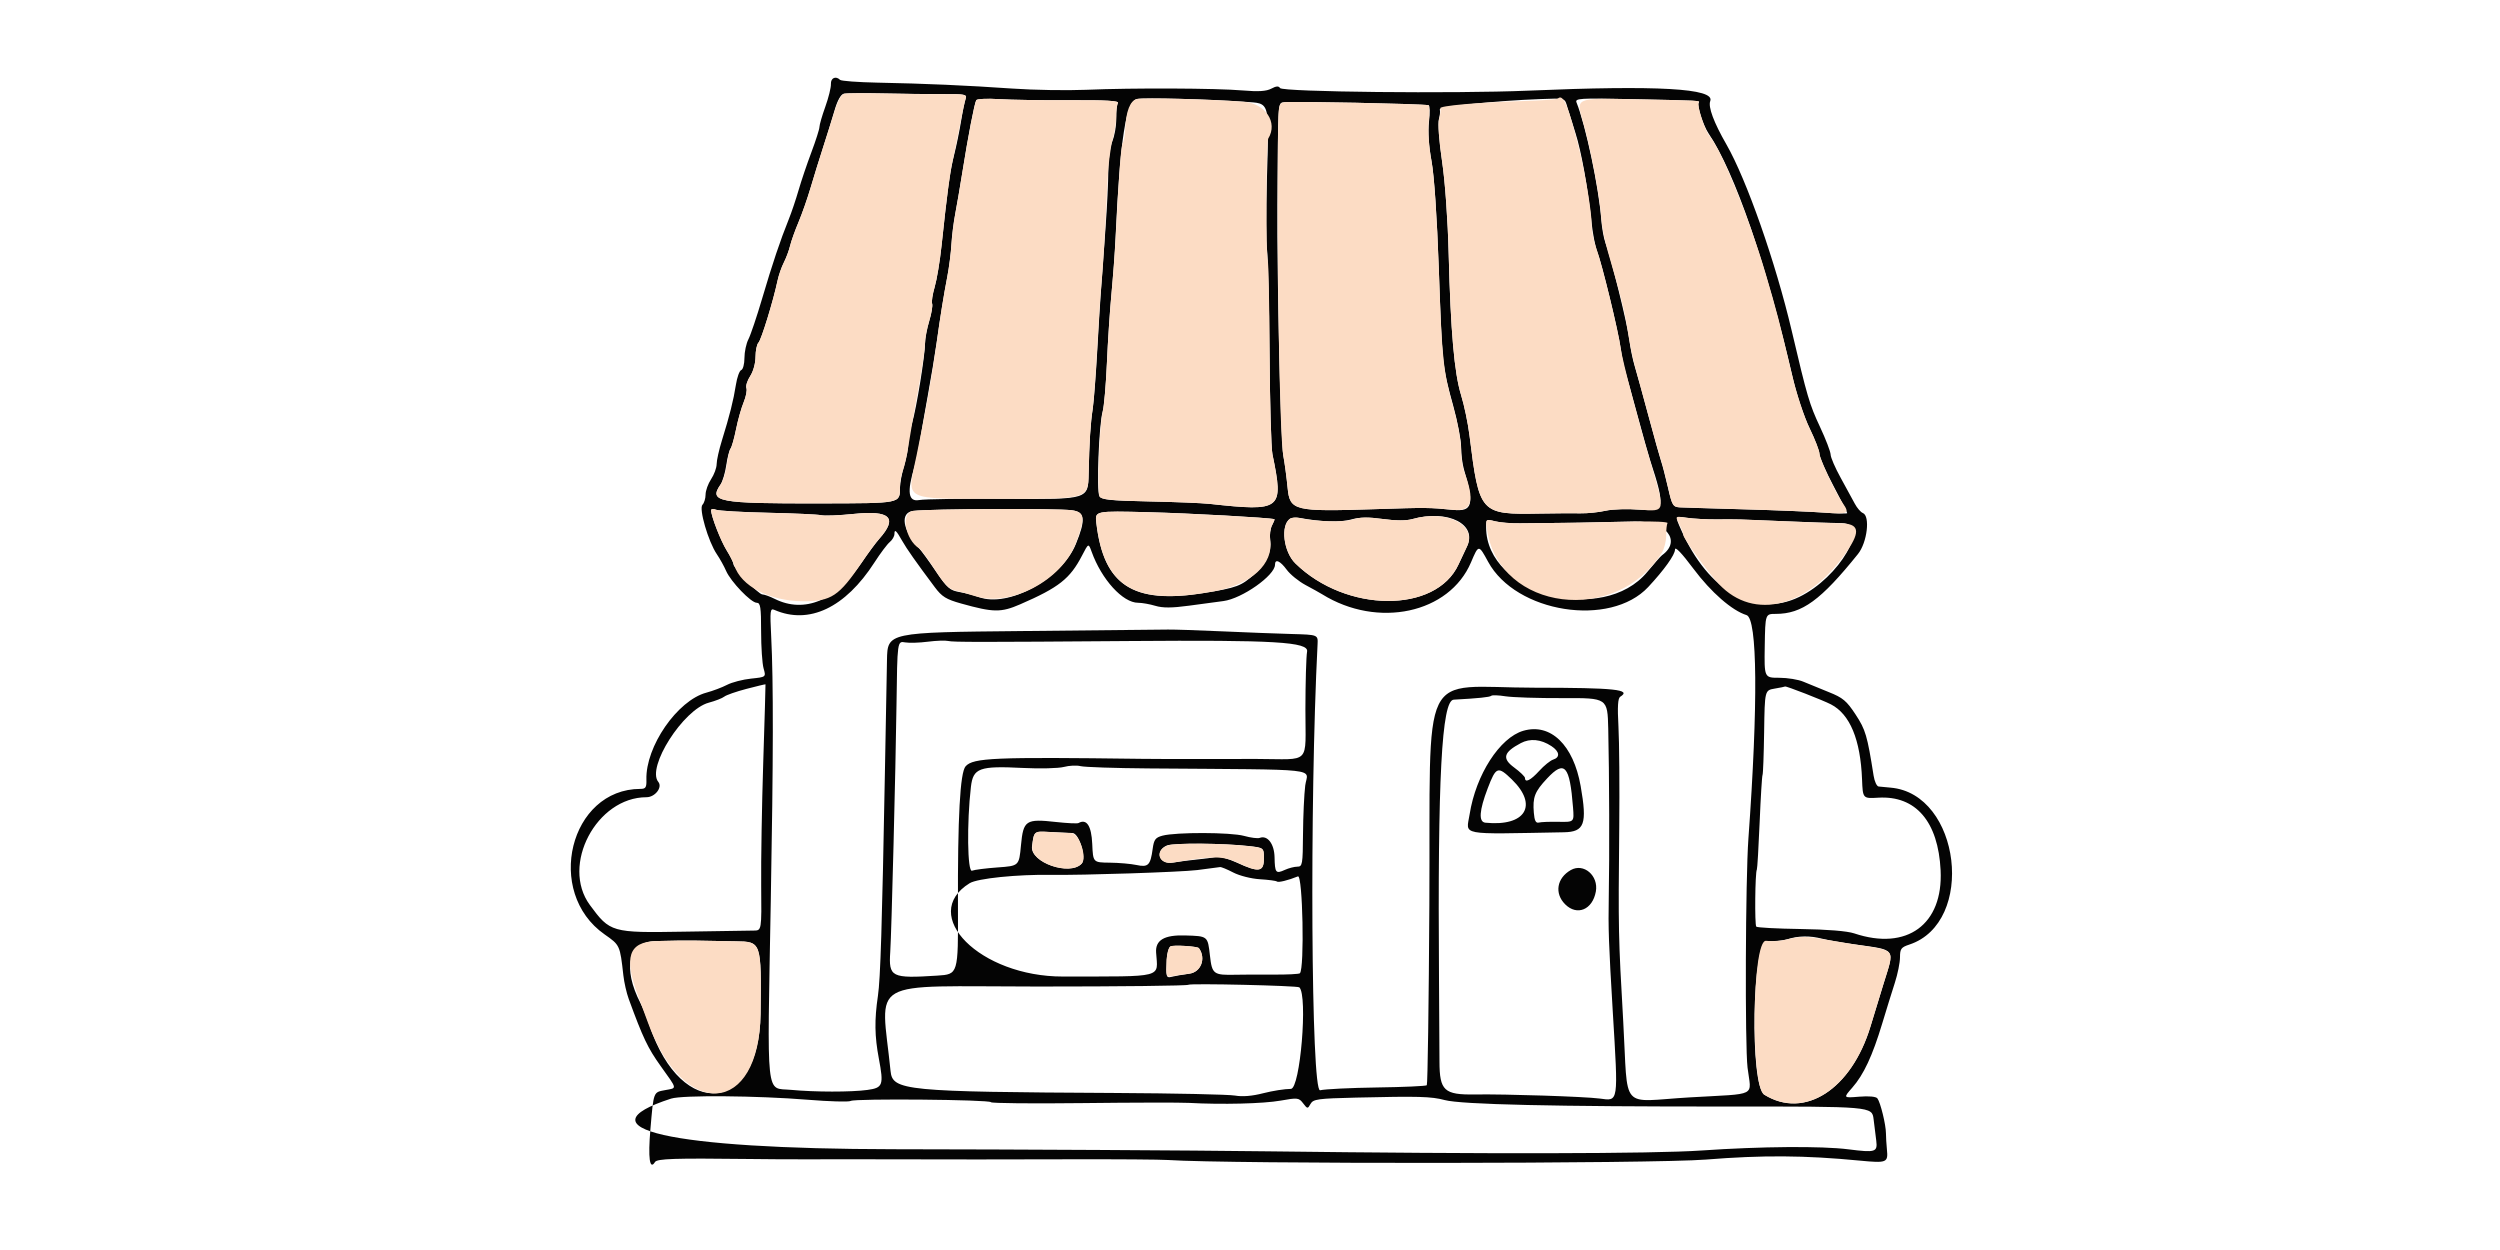 <svg xmlns="http://www.w3.org/2000/svg" width="900" height="450" viewBox="0 0 900 450" version="1.1"><path d="M 299.130 30.250 C 299.190 31.488, 298.285 35.158, 297.119 38.407 C 295.954 41.655, 295 44.940, 295 45.707 C 295 46.474, 293.697 50.566, 292.105 54.801 C 290.513 59.035, 288.431 65.200, 287.478 68.500 C 286.526 71.800, 284.930 76.525, 283.932 79 C 280.883 86.565, 278.068 94.949, 274.388 107.424 C 272.454 113.983, 270.225 120.598, 269.436 122.125 C 268.646 123.651, 268 126.686, 268 128.867 C 268 131.048, 267.481 133.006, 266.846 133.218 C 266.212 133.429, 265.345 135.829, 264.920 138.551 C 264.053 144.101, 262.663 149.627, 259.885 158.570 C 258.848 161.909, 257.997 165.734, 257.993 167.070 C 257.990 168.407, 257.093 170.850, 256 172.500 C 254.907 174.150, 254.010 176.647, 254.007 178.050 C 254.003 179.452, 253.500 181.100, 252.889 181.711 C 251.522 183.078, 254.966 194.944, 258.053 199.500 C 259.171 201.150, 260.674 203.855, 261.392 205.512 C 263.078 209.398, 270.377 217, 272.422 217 C 273.757 217, 274 218.580, 274 227.257 C 274 232.898, 274.402 238.915, 274.893 240.628 C 275.786 243.742, 275.786 243.742, 270.391 244.299 C 267.423 244.605, 263.534 245.614, 261.748 246.540 C 259.961 247.467, 256.598 248.737, 254.272 249.362 C 243.831 252.172, 232.371 268.788, 232.707 280.631 C 232.787 283.475, 232.455 284, 230.578 284 C 205.105 284, 195.939 321.210, 217.672 336.396 C 223.187 340.250, 223.195 340.268, 224.411 351.134 C 224.696 353.683, 225.566 357.508, 226.344 359.634 C 231.474 373.656, 233.194 377.271, 237.822 383.754 C 243.977 392.375, 243.835 391.621, 239.447 392.444 C 235.168 393.247, 235.327 392.826, 234.149 406.500 C 233.252 416.917, 233.882 421.427, 235.801 418.322 C 236.541 417.125, 242.894 416.917, 269 417.232 C 276.425 417.321, 284.975 417.375, 288 417.350 C 291.025 417.325, 302.050 417.323, 312.500 417.344 C 349.756 417.421, 355.863 417.421, 385.500 417.342 C 402 417.298, 417.750 417.415, 420.500 417.602 C 442.197 419.080, 595.284 418.956, 614.138 417.446 C 634.638 415.804, 649.587 415.905, 669.500 417.820 C 679.301 418.762, 679.773 418.566, 679.286 413.752 C 679.105 411.964, 678.950 409.375, 678.942 408 C 678.924 404.863, 676.964 396.858, 675.861 395.416 C 675.355 394.755, 672.792 394.519, 669.287 394.809 C 663.542 395.286, 663.542 395.286, 666.834 391.536 C 670.928 386.874, 674.078 380.125, 677.586 368.500 C 679.080 363.550, 681.134 356.927, 682.151 353.782 C 683.168 350.636, 684 346.509, 684 344.609 C 684 341.577, 684.410 341.020, 687.355 340.048 C 711.382 332.118, 705.839 285.701, 680.608 283.550 C 678.899 283.404, 676.958 283.221, 676.295 283.142 C 675.633 283.064, 674.824 281.313, 674.499 279.250 C 672.214 264.759, 671.610 262.711, 668.008 257.222 C 664.783 252.308, 663.422 251.170, 658.376 249.164 C 655.144 247.879, 651.022 246.192, 649.216 245.414 C 647.410 244.636, 643.499 244, 640.525 244 C 635.117 244, 635.117 244, 635.309 232.501 C 635.500 221.002, 635.500 221.002, 639.282 221.001 C 648.754 220.999, 655.486 216.093, 668.875 199.437 C 672.204 195.295, 673.330 185.724, 670.610 184.681 C 669.845 184.387, 668.547 182.877, 667.724 181.324 C 666.902 179.771, 664.612 175.575, 662.637 172 C 660.662 168.425, 659.035 164.666, 659.023 163.647 C 659.010 162.628, 657.283 158.128, 655.185 153.647 C 651.393 145.548, 650.620 142.922, 644.997 119 C 639.230 94.470, 628.777 64.650, 621.511 52 C 616.942 44.047, 614.875 38.490, 615.693 36.359 C 617.437 31.813, 596.842 30.647, 550 32.639 C 523.588 33.762, 461.687 33.112, 460.816 31.703 C 460.323 30.905, 459.437 30.963, 457.669 31.910 C 455.888 32.863, 453.037 33.042, 447.354 32.559 C 437.689 31.737, 407.825 31.614, 391 32.328 C 384.125 32.619, 372.200 32.421, 364.500 31.887 C 347.908 30.737, 333.160 30.089, 315.837 29.749 C 308.872 29.612, 302.834 29.163, 302.420 28.750 C 300.881 27.218, 299.025 28.064, 299.130 30.250 M 303.780 33.746 C 302.671 33.997, 301.474 36.156, 300.412 39.818 C 299.507 42.943, 297.671 48.875, 296.333 53 C 294.995 57.125, 292.974 63.650, 291.841 67.500 C 290.709 71.350, 288.737 76.975, 287.461 80 C 286.184 83.025, 284.820 86.850, 284.429 88.500 C 284.039 90.150, 283.032 92.850, 282.191 94.500 C 281.350 96.150, 280.330 99.075, 279.924 101 C 278.389 108.275, 274.067 122.333, 273.055 123.345 C 272.475 123.925, 271.997 126.223, 271.993 128.450 C 271.990 130.746, 271.161 133.753, 270.080 135.393 C 269.031 136.984, 268.416 138.921, 268.714 139.697 C 269.012 140.473, 268.566 142.771, 267.724 144.804 C 266.882 146.837, 265.650 151.200, 264.985 154.500 C 264.321 157.800, 263.420 160.950, 262.982 161.500 C 262.545 162.050, 261.858 164.750, 261.456 167.500 C 261.054 170.250, 260.111 173.388, 259.362 174.473 C 255.076 180.678, 258.395 181.300, 295.389 181.224 C 324.577 181.164, 323.945 181.291, 323.996 175.500 C 324.010 173.850, 324.692 170.291, 325.511 167.591 C 326.330 164.891, 327 161.376, 327 159.779 C 327 158.182, 327.621 154.766, 328.380 152.188 C 329.965 146.805, 333.012 127.955, 333.018 123.500 C 333.020 121.850, 333.701 118.261, 334.531 115.524 C 335.361 112.787, 335.826 109.989, 335.564 109.307 C 335.302 108.625, 335.719 105.914, 336.491 103.283 C 337.262 100.652, 338.369 94, 338.952 88.500 C 341.135 67.886, 342.024 61.453, 343.475 55.790 C 344.296 52.588, 345.429 47.075, 345.994 43.539 C 346.559 40.002, 347.304 36.370, 347.651 35.467 C 348.205 34.023, 347.271 33.832, 339.890 33.874 C 335.276 33.901, 325.650 33.795, 318.500 33.639 C 311.350 33.484, 304.726 33.531, 303.780 33.746 M 351.448 36.085 C 350.789 37.151, 348.491 49.056, 346.446 62 C 345.620 67.225, 344.463 73.975, 343.875 77 C 343.287 80.025, 342.669 84.975, 342.504 88 C 342.338 91.025, 341.683 96.200, 341.048 99.500 C 339.724 106.385, 338.571 113.508, 337.162 123.500 C 336.619 127.350, 335.193 135.900, 333.992 142.500 C 332.791 149.100, 331.443 156.842, 330.997 159.705 C 330.550 162.568, 329.731 166.393, 329.177 168.205 C 326.451 177.124, 326.975 180.736, 330.891 180.020 C 332.876 179.657, 347.374 179.454, 363.110 179.568 C 391.720 179.776, 391.720 179.776, 391.912 170.638 C 392.159 158.887, 392.556 152.596, 393.403 147 C 393.778 144.525, 394.510 135.075, 395.029 126 C 395.982 109.370, 396.171 106.560, 397.991 82 C 398.542 74.575, 398.994 65.292, 398.996 61.372 C 398.998 57.382, 399.645 52.700, 400.466 50.736 C 401.272 48.807, 401.891 45.200, 401.841 42.720 C 401.791 40.241, 402.062 37.709, 402.442 37.094 C 402.942 36.284, 398.219 36.004, 385.316 36.079 C 375.517 36.136, 364.011 35.962, 359.746 35.693 C 355.482 35.423, 351.747 35.600, 351.448 36.085 M 409.335 35.633 C 405.309 36.532, 403.247 49.879, 401.580 85.820 C 401.342 90.945, 400.687 99.945, 400.123 105.820 C 399.560 111.694, 398.820 122.913, 398.479 130.752 C 398.138 138.591, 397.447 146.440, 396.944 148.195 C 395.616 152.827, 394.691 176.626, 395.765 178.545 C 396.538 179.926, 399.238 180.224, 413.588 180.512 C 422.890 180.699, 432.750 181.097, 435.500 181.396 C 461.460 184.225, 462.210 183.632, 458.081 163.523 C 457.626 161.311, 457.151 144.875, 457.026 127 C 456.900 109.125, 456.505 92.510, 456.148 90.077 C 455.792 87.644, 455.758 76.394, 456.073 65.077 C 456.896 35.558, 457.400 37.365, 448.134 36.644 C 436.436 35.733, 411.764 35.091, 409.335 35.633 M 554.500 35.668 C 538.573 36.249, 517.966 38.396, 518.325 39.436 C 518.527 40.021, 518.374 41.627, 517.986 43.005 C 517.598 44.383, 518.115 51.133, 519.135 58.005 C 520.235 65.407, 521.209 79.060, 521.525 91.500 C 522.236 119.437, 523.550 134.331, 526.002 142.271 C 527.116 145.878, 528.467 152.354, 529.004 156.664 C 532.543 185.038, 532.762 185.282, 554.500 184.878 C 560 184.776, 566.525 184.737, 569 184.791 C 571.475 184.845, 575.525 184.428, 578 183.865 C 580.547 183.286, 586.029 183.128, 590.632 183.501 C 599.241 184.199, 599.574 182.500, 594.096 165.838 C 593.492 164.002, 591.420 156.650, 589.490 149.500 C 587.561 142.350, 585.565 135.150, 585.055 133.500 C 584.545 131.850, 583.829 128.250, 583.465 125.500 C 582.652 119.380, 576.645 94.629, 574.970 90.500 C 574.301 88.850, 573.389 84.125, 572.944 80 C 571.566 67.223, 569.258 54.419, 567.143 47.820 C 566.028 44.344, 564.725 40.178, 564.246 38.563 C 563.248 35.196, 563.704 35.332, 554.500 35.668 M 567.541 36.876 C 570.814 44.950, 575.582 67.493, 576.455 79.017 C 576.685 82.052, 577.344 85.774, 577.919 87.288 C 579.876 92.435, 585.923 116.933, 586.543 122.228 C 586.883 125.128, 587.783 129.525, 588.543 132 C 589.304 134.475, 591.546 142.575, 593.526 150 C 595.506 157.425, 597.512 164.625, 597.983 166 C 598.454 167.375, 599.571 171.650, 600.466 175.500 C 601.968 181.962, 602.301 182.512, 604.796 182.657 C 606.283 182.743, 616.725 183.062, 628 183.364 C 639.275 183.667, 652.212 184.199, 656.750 184.547 C 661.288 184.895, 665 184.974, 665 184.723 C 665 184.472, 662.759 180.044, 660.019 174.883 C 657.280 169.722, 655.030 164.598, 655.019 163.497 C 655.009 162.395, 653.415 158.225, 651.477 154.231 C 649.539 150.236, 646.832 142.138, 645.462 136.234 C 635.869 94.917, 624.557 62.085, 615.061 48 C 613.165 45.187, 610.861 38.034, 611.512 36.980 C 612.001 36.189, 612.859 36.235, 586.691 35.676 C 568.709 35.291, 566.944 35.402, 567.541 36.876 M 462.359 36.805 C 459.991 37.143, 460.113 35.327, 459.861 74 C 459.689 100.517, 461.075 159.275, 461.984 164 C 462.461 166.475, 463.161 171.702, 463.541 175.616 C 464.344 183.887, 465.805 184.243, 495 183.294 C 513.551 182.690, 514.659 182.700, 523.099 183.550 C 530.118 184.256, 530.782 181.799, 527.026 169.007 C 526.462 167.085, 526 163.451, 526 160.930 C 526 158.409, 524.701 151.656, 523.113 145.923 C 519.264 132.027, 519.167 131.095, 517.964 96.500 C 517.324 78.090, 516.316 63.225, 515.357 58.022 C 514.358 52.602, 514.029 47.461, 514.446 43.772 C 514.805 40.597, 514.739 37.942, 514.300 37.871 C 511.120 37.356, 465.113 36.413, 462.359 36.805 M 256 183.715 C 256 185.818, 259.487 194.753, 261.664 198.230 C 262.949 200.282, 264 202.438, 264 203.023 C 264 204.540, 273.034 214, 274.483 214 C 275.148 214, 277.139 214.721, 278.906 215.603 C 289.621 220.948, 301.019 216.182, 310.238 202.500 C 312.461 199.200, 315.283 195.375, 316.508 194 C 323.294 186.386, 320.515 183.650, 307.376 185.013 C 302.137 185.556, 296.872 185.769, 295.675 185.485 C 294.479 185.202, 285.850 184.800, 276.500 184.593 C 267.150 184.386, 258.712 183.894, 257.750 183.501 C 256.788 183.108, 256 183.204, 256 183.715 M 328.764 183.926 C 323.909 184.514, 324.885 190.875, 330.818 197.320 C 331.743 198.325, 334.525 202.146, 337 205.811 C 340.986 211.714, 341.957 212.553, 345.500 213.154 C 347.700 213.528, 350.767 214.321, 352.315 214.917 C 362.823 218.960, 382.069 208.493, 387.283 195.898 C 390.935 187.076, 390.603 184.309, 385.817 183.679 C 380.368 182.962, 335.105 183.158, 328.764 183.926 M 394.677 188.211 C 397.285 210.686, 407.782 217.587, 433.176 213.517 C 445.417 211.555, 446.795 211.037, 451.828 206.500 C 455.908 202.822, 457.865 198.440, 457.262 194.331 C 457.012 192.625, 457.316 190.278, 457.939 189.115 C 458.561 187.952, 458.942 186.961, 458.785 186.913 C 456.929 186.348, 428.218 184.755, 413.340 184.391 C 394.180 183.922, 394.180 183.922, 394.677 188.211 M 464.400 186.752 C 460.913 189.125, 462.058 198.641, 466.335 202.826 C 484.574 220.674, 516.923 220.892, 525.063 203.222 C 526.259 200.625, 527.604 197.768, 528.051 196.873 C 532.076 188.813, 521.404 183.309, 508.602 186.844 C 506.220 187.502, 502.580 187.501, 497.817 186.841 C 492.606 186.119, 489.466 186.170, 486.405 187.027 C 482.580 188.098, 475.493 187.885, 468 186.474 C 466.625 186.215, 465.005 186.340, 464.400 186.752 M 605.156 190.637 C 614.977 212.918, 631.882 222.553, 647.719 214.897 C 662.269 207.863, 673.479 188.438, 663.048 188.334 C 659.997 188.304, 650.750 187.997, 642.500 187.652 C 624.076 186.882, 625.811 186.930, 618 186.985 C 614.425 187.011, 609.590 186.749, 607.256 186.403 C 603.013 185.775, 603.013 185.775, 605.156 190.637 M 535 189.818 C 535 213.757, 576.964 225.361, 593.045 205.868 C 595.480 202.915, 597.858 200.222, 598.330 199.883 C 605.534 194.699, 599.719 187.480, 588.539 187.728 C 566.530 188.218, 562.036 188.299, 557.500 188.291 C 555.025 188.287, 550.413 188.332, 547.250 188.392 C 544.087 188.451, 540.038 188.127, 538.250 187.671 C 535.125 186.873, 535 186.956, 535 189.818 M 322 192.211 C 322 193.060, 321.247 194.373, 320.327 195.128 C 319.408 195.882, 316.916 199.200, 314.791 202.500 C 304.291 218.803, 291.240 224.992, 278.803 219.567 C 277.252 218.890, 277.152 219.709, 277.629 229.164 C 278.454 245.500, 278.412 272.763, 277.480 324.500 C 276.172 397.169, 275.564 391.481, 284.732 392.347 C 293.385 393.164, 306.425 393.178, 312.276 392.376 C 317.844 391.612, 318.194 390.657, 316.393 381.132 C 314.862 373.035, 314.774 367.157, 316.055 358.500 C 316.954 352.428, 317.548 333.370, 318.567 278 C 318.875 261.225, 319.211 243.035, 319.314 237.577 C 319.500 227.654, 319.500 227.654, 368 227.176 C 394.675 226.913, 418.300 226.672, 420.500 226.640 C 422.700 226.609, 431.475 226.898, 440 227.284 C 448.525 227.669, 459.775 228.100, 465 228.242 C 474.500 228.500, 474.500 228.500, 474.321 232 C 471.413 288.898, 472.005 393.248, 475.231 392.493 C 477.029 392.072, 486.282 391.619, 495.794 391.487 C 505.305 391.354, 513.340 390.994, 513.648 390.685 C 513.956 390.377, 514.370 361.184, 514.567 325.812 C 515.058 237.775, 510.309 247.543, 552.601 247.575 C 581.444 247.598, 587.473 248.235, 583.289 250.821 C 582.431 251.351, 582.249 254.367, 582.642 261.530 C 582.943 267.013, 583.071 283.425, 582.927 298 C 582.561 334.873, 582.607 337.102, 584.370 367.886 C 586.240 400.530, 582.744 396.549, 608.234 395.060 C 633.299 393.597, 630.397 395.088, 629.115 384.333 C 628.151 376.254, 628.374 316.420, 629.421 301.984 C 632.945 253.384, 632.689 222.661, 628.748 221.434 C 623.513 219.804, 615.978 213.224, 609.641 204.750 C 605.371 199.040, 603 196.574, 603 197.840 C 603 199.715, 599.096 205.177, 593.365 211.322 C 579.667 226.007, 545.734 220.658, 535.719 202.235 C 532.313 195.969, 532.313 195.969, 529.562 202.443 C 521.742 220.842, 496.013 226.368, 476 213.949 C 475.175 213.437, 472.475 211.935, 470 210.611 C 467.525 209.287, 464.474 206.808, 463.220 205.102 C 460.843 201.868, 459 201.078, 459 203.292 C 459 207.140, 447.144 215.497, 440.431 216.381 C 438.269 216.666, 432.695 217.415, 428.045 218.046 C 421.861 218.886, 418.606 218.899, 415.929 218.097 C 413.915 217.494, 411.118 217, 409.712 217 C 404.210 217, 396.570 208.600, 392.978 198.602 C 391.864 195.500, 391.864 195.500, 389.534 200 C 385.219 208.336, 381.194 211.509, 367.262 217.555 C 360.349 220.555, 357.647 220.520, 346.039 217.275 C 340.612 215.758, 339.092 214.819, 336.539 211.405 C 329.766 202.347, 326.417 197.592, 324.838 194.790 C 322.662 190.932, 322 190.330, 322 192.211 M 334 231.016 C 330.975 231.405, 327.327 231.518, 325.893 231.266 C 323.018 230.760, 323.040 230.601, 322.735 254 C 322.438 276.737, 320.948 335.649, 320.493 342.621 C 319.893 351.814, 320.828 352.288, 337.455 351.221 C 344.953 350.740, 344.953 350.740, 344.864 326.620 C 344.744 294.229, 345.624 278.073, 347.629 275.857 C 350.390 272.806, 357.855 272.491, 411 273.183 C 415.125 273.237, 423.675 273.262, 430 273.239 C 436.325 273.216, 446.450 273.209, 452.500 273.224 C 472.235 273.271, 469.918 275.647, 469.948 255.329 C 469.962 245.610, 470.233 236.272, 470.550 234.579 C 471.202 231.090, 459.015 230.366, 406.500 230.771 C 352.759 231.185, 343.131 231.182, 341.356 230.754 C 340.335 230.508, 337.025 230.626, 334 231.016 M 268.745 247.992 C 265.029 248.967, 261.429 250.223, 260.745 250.784 C 260.060 251.345, 257.547 252.327, 255.159 252.965 C 245.958 255.426, 232.674 276.288, 236.994 281.493 C 238.588 283.414, 235.816 287, 232.738 287 C 214.735 287, 201.846 311.487, 212.331 325.770 C 219.607 335.682, 220.190 335.849, 246 335.403 C 258.375 335.189, 269.779 335.011, 271.343 335.007 C 274.186 335, 274.186 335, 274.027 318.750 C 273.939 309.813, 274.271 289.900, 274.764 274.500 C 275.257 259.100, 275.624 246.437, 275.580 246.360 C 275.536 246.283, 272.460 247.018, 268.745 247.992 M 638.904 247.892 C 635.309 248.500, 635.309 248.500, 635.088 263.452 C 634.967 271.676, 634.709 278.662, 634.514 278.978 C 634.319 279.294, 633.850 286.965, 633.472 296.026 C 633.094 305.087, 632.641 312.741, 632.466 313.036 C 631.833 314.098, 631.644 332.978, 632.260 333.593 C 632.606 333.939, 639.777 334.323, 648.195 334.446 C 657.771 334.586, 664.997 335.173, 667.500 336.013 C 686.482 342.387, 699.581 332.833, 698.621 313.316 C 697.757 295.767, 689.680 286.356, 676.178 287.166 C 670.607 287.500, 670.607 287.500, 670.335 280.561 C 669.774 266.250, 665.984 257.112, 659.141 253.573 C 656.258 252.082, 642.881 246.871, 642.631 247.142 C 642.559 247.220, 640.882 247.557, 638.904 247.892 M 536.841 250.492 C 536.364 250.969, 532.152 251.403, 523.328 251.882 C 519.010 252.117, 517.529 280.160, 518.039 352 C 518.119 363.275, 518.197 376.856, 518.212 382.179 C 518.242 392.655, 519.885 394.174, 531 394.005 C 542.107 393.836, 570.434 394.764, 575.857 395.474 C 582.780 396.381, 582.604 397.549, 580.587 364 C 579.141 339.960, 578.939 334.169, 579.156 323 C 579.440 308.429, 579.346 278.320, 578.968 262.379 C 578.705 251.257, 578.705 251.257, 562.602 251.323 C 553.746 251.359, 544.452 251.061, 541.948 250.662 C 539.445 250.263, 537.147 250.187, 536.841 250.492 M 548.403 263.079 C 539.923 265.540, 531.316 278.913, 529.071 293.116 C 527.836 300.925, 524.656 300.315, 563 299.618 C 570.422 299.483, 571.439 296.685, 569.040 283 C 566.441 268.172, 558.216 260.231, 548.403 263.079 M 547.500 267.515 C 541.257 270.814, 540.648 273.031, 545.088 276.296 C 547.239 277.878, 549 279.584, 549 280.087 C 549 281.930, 551.031 280.913, 554.115 277.523 C 555.856 275.611, 558.117 273.780, 559.140 273.456 C 561.736 272.632, 561.458 270.530, 558.496 268.589 C 554.726 266.119, 550.857 265.741, 547.500 267.515 M 383 276.097 C 381.075 276.609, 374.405 276.773, 368.177 276.461 C 352.511 275.676, 350.320 276.480, 349.525 283.306 C 348.030 296.149, 348.267 314.113, 349.923 313.451 C 350.790 313.104, 354.955 312.574, 359.178 312.272 C 366.855 311.724, 366.855 311.724, 367.552 304.290 C 368.395 295.295, 369.278 294.710, 380.176 295.918 C 384.204 296.364, 387.842 296.536, 388.259 296.300 C 391.189 294.643, 392.918 297.267, 393.206 303.803 C 393.500 310.500, 393.500 310.500, 399.500 310.561 C 402.800 310.594, 407.136 310.972, 409.135 311.400 C 413.361 312.306, 414.156 311.510, 414.965 305.570 C 415.419 302.238, 415.956 301.518, 418.500 300.837 C 423.331 299.543, 443.105 299.600, 447.855 300.922 C 450.250 301.588, 452.786 301.912, 453.490 301.642 C 456.281 300.571, 458.742 303.772, 458.839 308.600 C 458.952 314.246, 459.279 314.649, 462.543 313.162 C 463.946 312.523, 465.973 312, 467.047 312 C 468.869 312, 469.006 311.210, 469.084 300.250 C 469.131 293.788, 469.490 285.932, 469.882 282.794 C 470.683 276.387, 477.585 277.141, 413.500 276.633 C 401.400 276.537, 390.375 276.168, 389 275.812 C 387.625 275.457, 384.925 275.585, 383 276.097 M 556.945 280.250 C 552.477 285.027, 551.721 286.986, 552.180 292.595 C 552.416 295.475, 552.894 296.400, 554 296.120 C 554.825 295.911, 558.021 295.790, 561.102 295.852 C 566.703 295.965, 566.703 295.965, 566.294 290.732 C 565.105 275.543, 563.271 273.486, 556.945 280.250 M 535.587 283.771 C 532.509 291.826, 532.233 295.923, 534.750 296.175 C 549.166 297.619, 553.873 289.933, 544.279 280.614 C 539.238 275.718, 538.572 275.960, 535.587 283.771 M 371.519 304.696 C 370.796 310.479, 385.137 315.462, 389.398 310.909 C 391.202 308.982, 388.529 299.991, 386.123 299.893 C 384.680 299.834, 380.958 299.659, 377.851 299.505 C 372.203 299.224, 372.203 299.224, 371.519 304.696 M 420.059 304.387 C 415.557 306.396, 417.327 311.369, 422.250 310.540 C 424.587 310.147, 428.525 309.639, 431 309.413 C 433.475 309.186, 436.472 308.777, 437.659 308.504 C 438.846 308.231, 442.221 309.127, 445.159 310.494 C 453.101 314.191, 455 313.922, 455 309.097 C 455 305.193, 455 305.193, 449.750 304.591 C 440.698 303.554, 422.211 303.427, 420.059 304.387 M 431 313.226 C 425.139 313.955, 389.593 315.122, 378.500 314.950 C 366.179 314.758, 351.879 316.221, 349.065 317.960 C 330.614 329.363, 352.843 351.603, 382.642 351.554 C 419.669 351.494, 416.798 352.235, 416.198 342.891 C 415.912 338.437, 419.141 336.539, 426.625 336.761 C 434.870 337.005, 434.780 336.932, 435.585 344.044 C 436.342 350.736, 436.844 351.102, 445 350.906 C 447.475 350.846, 453.532 350.824, 458.460 350.855 C 463.389 350.887, 467.664 350.670, 467.960 350.375 C 469.664 348.676, 468.984 314.793, 467.260 315.493 C 463.716 316.933, 460.138 317.805, 459.676 317.342 C 459.414 317.081, 456.675 316.715, 453.589 316.529 C 450.448 316.339, 446.207 315.267, 443.958 314.095 C 441.747 312.943, 439.615 312.066, 439.219 312.147 C 438.824 312.227, 435.125 312.713, 431 313.226 M 565.500 313.216 C 560.442 316.096, 559.526 321.617, 563.455 325.545 C 567.740 329.831, 573.318 327.513, 574.505 320.952 C 575.539 315.236, 570.123 310.583, 565.500 313.216 M 643.500 338.112 C 641.850 338.629, 638.543 338.928, 636.152 338.776 C 630.758 338.434, 629.840 390.784, 635.181 394.108 C 649.594 403.078, 666.505 392.184, 673.383 369.500 C 674.884 364.550, 676.946 357.800, 677.965 354.500 C 682.125 341.032, 682.912 342.125, 667.500 339.961 C 663.100 339.343, 657.873 338.424, 655.884 337.919 C 651.483 336.801, 647.486 336.863, 643.500 338.112 M 235.940 338.784 C 226.248 339.072, 224.008 348.445, 230.589 361.172 C 231.471 362.877, 232.964 366.574, 233.908 369.386 C 245.464 403.835, 273.386 400.765, 273.804 364.999 C 274.107 339, 274.107 339, 264.804 338.872 C 259.687 338.802, 253.250 338.689, 250.500 338.622 C 247.750 338.555, 241.198 338.628, 235.940 338.784 M 421.344 340.722 C 420.709 341.151, 420.103 343.301, 419.998 345.501 C 419.703 351.649, 419.853 352.175, 421.750 351.651 C 422.712 351.386, 425.592 350.885, 428.149 350.538 C 432.378 349.965, 434.246 345.008, 431.612 341.344 C 431.114 340.650, 422.247 340.114, 421.344 340.722 M 427.812 354.522 C 427.458 354.875, 403.078 355.159, 373.635 355.153 C 311.014 355.138, 317.173 351.603, 320.603 385.595 C 321.314 392.639, 325.644 393.061, 401.500 393.472 C 422.950 393.589, 442.349 394.009, 444.609 394.406 C 447.296 394.878, 450.804 394.587, 454.753 393.564 C 458.073 392.704, 462.556 392, 464.716 392 C 468.065 392, 470.867 358.421, 467.767 355.444 C 467.132 354.835, 428.393 353.941, 427.812 354.522 M 241.598 395.500 C 208.377 406.223, 240.894 413.619, 321.714 413.722 C 367.796 413.781, 428.225 414.120, 456 414.474 C 535.511 415.490, 595.109 415.378, 612.500 414.180 C 634.019 412.698, 655.773 412.526, 665.461 413.761 C 675.157 414.997, 675.961 414.748, 675.455 410.672 C 675.238 408.927, 674.806 405.436, 674.494 402.913 C 673.926 398.325, 673.926 398.325, 621.713 398.353 C 559.546 398.387, 526.008 397.618, 520.087 396.023 C 515.283 394.730, 510.665 394.602, 488.180 395.136 C 474.386 395.464, 472.753 395.689, 471.796 397.399 C 470.765 399.242, 470.686 399.235, 469.117 397.180 C 467.586 395.175, 467.153 395.124, 461 396.223 C 454.813 397.328, 439.891 397.697, 428 397.039 C 424.975 396.872, 407.762 396.907, 389.750 397.117 C 371.737 397.328, 356.887 397.183, 356.750 396.796 C 356.415 395.851, 307.760 395.412, 306.259 396.340 C 305.610 396.741, 298.649 396.547, 290.790 395.909 C 272.545 394.428, 245.614 394.204, 241.598 395.500" stroke="none" fill="#040404" fill-rule="evenodd"/><path d="M 303.897 33.724 C 302.970 33.936, 301.615 36.286, 300.684 39.295 C 299.798 42.158, 297.910 48.100, 296.487 52.500 C 295.064 56.900, 292.974 63.650, 291.841 67.500 C 290.709 71.350, 288.737 76.975, 287.461 80 C 286.184 83.025, 284.820 86.850, 284.429 88.500 C 284.039 90.150, 283.032 92.850, 282.191 94.500 C 281.350 96.150, 280.330 99.075, 279.924 101 C 278.389 108.275, 274.067 122.333, 273.055 123.345 C 272.475 123.925, 271.997 126.223, 271.993 128.450 C 271.990 130.746, 271.161 133.753, 270.080 135.393 C 269.031 136.984, 268.416 138.921, 268.714 139.697 C 269.012 140.473, 268.566 142.771, 267.724 144.804 C 266.882 146.837, 265.650 151.200, 264.985 154.500 C 264.321 157.800, 263.440 160.950, 263.027 161.500 C 262.614 162.050, 261.994 164.668, 261.648 167.317 C 261.303 169.966, 260.340 173.104, 259.510 174.289 C 255.023 180.695, 258.157 181.301, 295.389 181.224 C 324.693 181.164, 323.956 181.317, 323.985 175.315 C 323.993 173.563, 324.481 170.866, 325.068 169.321 C 325.656 167.776, 326.538 163.809, 327.029 160.506 C 327.520 157.203, 329.051 148.425, 330.431 141 C 331.812 133.575, 332.959 125.925, 332.981 124 C 333.004 122.075, 333.701 118.261, 334.531 115.524 C 335.361 112.787, 335.826 109.989, 335.564 109.307 C 335.302 108.625, 335.719 105.914, 336.491 103.283 C 337.262 100.652, 338.369 94, 338.952 88.500 C 340.822 70.843, 341.906 62.617, 343.039 57.500 C 343.648 54.750, 344.794 49.125, 345.585 45 C 346.377 40.875, 347.286 36.674, 347.606 35.665 C 348.141 33.981, 347.500 33.836, 339.844 33.901 C 335.255 33.940, 325.650 33.834, 318.500 33.665 C 311.350 33.497, 304.779 33.523, 303.897 33.724 M 351.476 36.038 C 350.855 37.043, 348.552 48.980, 346.466 62 C 345.629 67.225, 344.474 73.975, 343.899 77 C 343.323 80.025, 342.705 84.975, 342.524 88 C 342.343 91.025, 341.677 96.200, 341.045 99.500 C 339.683 106.606, 338.506 113.915, 337.182 123.500 C 335.567 135.189, 333.249 148.166, 329.947 164 C 326.467 180.686, 324.181 179.492, 359.782 179.587 C 391.721 179.673, 391.721 179.673, 391.913 170.586 C 392.159 158.905, 392.557 152.599, 393.400 147 C 393.772 144.525, 394.487 134.850, 394.989 125.500 C 395.490 116.150, 396.132 106.250, 396.416 103.500 C 397.069 97.183, 398.117 79.643, 398.657 66 C 398.886 60.225, 399.711 53.250, 400.491 50.500 C 401.271 47.750, 401.885 43.842, 401.855 41.816 C 401.825 39.790, 402.100 37.647, 402.466 37.054 C 402.934 36.297, 397.826 36.007, 385.316 36.079 C 375.517 36.136, 364.011 35.962, 359.746 35.693 C 355.482 35.423, 351.760 35.579, 351.476 36.038 M 409.307 35.640 C 406.867 36.179, 405.336 40.075, 405.076 46.414 C 404.988 48.567, 404.597 50.817, 404.208 51.414 C 403.553 52.418, 402.798 62.453, 401.618 85.820 C 401.359 90.945, 400.688 99.945, 400.126 105.820 C 399.564 111.694, 398.834 122.800, 398.503 130.500 C 398.173 138.200, 397.506 146.075, 397.021 148 C 395.766 152.990, 394.866 177.240, 395.878 178.837 C 396.515 179.842, 400.903 180.257, 413.613 180.512 C 422.901 180.699, 432.750 181.097, 435.500 181.396 C 461.455 184.224, 462.230 183.611, 458.075 163.523 C 457.617 161.311, 457.162 144.902, 457.064 127.061 C 456.965 109.220, 456.662 94.261, 456.389 93.820 C 455.663 92.646, 455.825 51.091, 456.560 49.902 C 460.162 44.075, 455.556 37.202, 447.665 36.630 C 434.895 35.703, 411.731 35.106, 409.307 35.640 M 560.832 35.502 C 560.533 35.800, 554.711 36.202, 547.894 36.395 C 532.005 36.844, 517.939 38.092, 518.502 39.004 C 518.744 39.395, 518.568 41.019, 518.111 42.613 C 517.580 44.464, 517.950 50.023, 519.135 58.005 C 520.235 65.407, 521.209 79.060, 521.525 91.500 C 522.236 119.437, 523.550 134.331, 526.002 142.271 C 527.116 145.878, 528.467 152.354, 529.004 156.664 C 532.543 185.038, 532.762 185.282, 554.500 184.878 C 560 184.776, 566.525 184.737, 569 184.791 C 571.475 184.845, 575.525 184.428, 578 183.865 C 580.544 183.286, 586.028 183.127, 590.616 183.499 C 599.528 184.222, 599.511 184.289, 594.508 167.500 C 589.843 151.848, 584.059 129.827, 583.475 125.500 C 582.633 119.255, 576.700 94.992, 574.581 89.124 C 573.711 86.718, 573 82.973, 573 80.804 C 573 76.450, 570.713 62.558, 568.587 54 C 564.630 38.072, 562.749 33.585, 560.832 35.502 M 569.748 43.409 C 572.469 52.521, 575.988 70.953, 576.448 78.500 C 576.615 81.250, 577.674 86.650, 578.800 90.500 C 583.729 107.347, 584.881 111.935, 585.955 119 C 586.582 123.125, 587.720 128.750, 588.483 131.500 C 589.247 134.250, 591.519 142.575, 593.532 150 C 595.546 157.425, 597.587 164.625, 598.069 166 C 598.550 167.375, 599.642 171.650, 600.495 175.500 C 601.937 182.008, 602.238 182.510, 604.773 182.644 C 606.273 182.724, 616.725 183.043, 628 183.354 C 639.275 183.665, 652.212 184.203, 656.750 184.549 C 665.411 185.211, 666.016 184.896, 663.366 181.111 C 660.725 177.342, 655 165.097, 655 163.220 C 655 162.270, 653.409 158.213, 651.464 154.205 C 649.449 150.051, 646.643 141.450, 644.941 134.208 C 640.631 115.877, 639.586 111.872, 635.626 98.500 C 629.563 78.028, 619.673 53.797, 615.393 48.927 C 613.830 47.149, 610.869 38.021, 611.516 36.974 C 612.006 36.182, 612.532 36.209, 586.916 35.705 C 567.333 35.319, 567.333 35.319, 569.748 43.409 M 462.359 36.805 C 460.333 37.094, 460.212 37.684, 460.093 47.805 C 459.582 91.580, 460.646 157.092, 461.981 164 C 462.459 166.475, 463.161 171.702, 463.541 175.616 C 464.344 183.887, 465.805 184.243, 495 183.294 C 513.551 182.690, 514.659 182.700, 523.099 183.550 C 529.956 184.240, 531.084 180.242, 527.036 169.594 C 526.466 168.096, 525.994 164.537, 525.988 161.685 C 525.981 158.833, 524.834 152.450, 523.439 147.500 C 519.541 133.666, 519.139 129.952, 517.984 97.113 C 517.322 78.267, 516.306 63.233, 515.342 58 C 514.383 52.794, 514.007 47.271, 514.373 43.750 C 514.701 40.587, 514.639 37.942, 514.235 37.871 C 511.342 37.361, 465.117 36.412, 462.359 36.805 M 256 183.715 C 256 185.756, 259.457 194.706, 261.518 198 C 262.722 199.925, 264 202.423, 264.358 203.551 C 266.733 211.041, 277.054 216.404, 289.204 216.460 C 299.223 216.506, 302.076 214.612, 310.238 202.500 C 312.461 199.200, 315.283 195.375, 316.508 194 C 323.294 186.386, 320.515 183.650, 307.376 185.013 C 302.137 185.556, 296.872 185.768, 295.675 185.484 C 294.479 185.199, 285.850 184.805, 276.500 184.606 C 267.150 184.408, 258.712 183.917, 257.750 183.516 C 256.788 183.114, 256 183.204, 256 183.715 M 328.744 183.922 C 324.169 184.478, 325.779 194.273, 330.974 197.484 C 331.619 197.883, 334.129 201.301, 336.551 205.080 C 339.795 210.140, 341.686 212.111, 343.728 212.559 C 345.252 212.893, 348.493 213.804, 350.928 214.583 C 363.742 218.683, 382.244 208.984, 387.332 195.500 C 390.824 186.243, 390.568 184.301, 385.773 183.686 C 380.255 182.979, 334.964 183.166, 328.744 183.922 M 394.676 188.204 C 397.389 211.585, 408.611 218.133, 437 212.900 C 450.531 210.407, 458.544 203.063, 457.262 194.331 C 457.012 192.625, 457.316 190.278, 457.939 189.115 C 458.561 187.952, 458.942 186.961, 458.785 186.913 C 457.026 186.378, 428.283 184.791, 413.339 184.403 C 394.178 183.907, 394.178 183.907, 394.676 188.204 M 464.400 186.740 C 460.915 189.149, 462.057 198.640, 466.335 202.826 C 484.574 220.674, 516.923 220.892, 525.063 203.222 C 526.259 200.625, 527.604 197.768, 528.051 196.873 C 531.999 188.967, 520.699 183.269, 508.279 186.902 C 506.230 187.501, 502.414 187.478, 497.798 186.838 C 492.460 186.098, 489.577 186.149, 486.906 187.031 C 483.601 188.122, 473.770 187.814, 467.500 186.424 C 466.400 186.180, 465.005 186.322, 464.400 186.740 M 604.494 188.637 C 605.316 190.211, 605.990 191.998, 605.994 192.607 C 606.001 193.857, 614.846 206.040, 618.827 210.283 C 631.467 223.757, 651.332 218.569, 665.094 198.200 C 669.833 191.187, 669.195 188.522, 662.750 188.402 C 659.863 188.348, 650.750 188.013, 642.500 187.657 C 624.697 186.888, 626.132 186.927, 618 186.985 C 614.425 187.011, 609.588 186.749, 607.250 186.402 C 603.001 185.773, 603.001 185.773, 604.494 188.637 M 535.405 191.134 C 540.017 219.972, 581.757 225.195, 598.266 199 C 599.133 197.625, 599.833 194.842, 599.821 192.816 C 599.809 190.790, 600.027 188.765, 600.304 188.316 C 600.582 187.867, 595.339 187.612, 588.654 187.750 C 581.969 187.887, 573.237 188.067, 569.250 188.149 C 565.263 188.232, 559.975 188.295, 557.500 188.291 C 555.025 188.287, 550.413 188.332, 547.250 188.392 C 544.087 188.451, 539.972 188.112, 538.104 187.639 C 534.709 186.777, 534.709 186.777, 535.405 191.134 M 371.603 304.723 C 370.922 310.515, 385.141 315.457, 389.398 310.909 C 391.478 308.686, 388.492 299.994, 385.623 299.920 C 383.905 299.877, 380.195 299.688, 377.378 299.502 C 372.256 299.163, 372.256 299.163, 371.603 304.723 M 420.500 304.333 C 415.476 306.008, 417.006 311.425, 422.250 310.530 C 436.636 308.074, 440.299 308.083, 445.595 310.588 C 453.180 314.176, 455 313.893, 455 309.124 C 455 305.248, 455 305.248, 449.250 304.588 C 440.298 303.561, 423.269 303.410, 420.500 304.333 M 642.893 338.310 C 641.027 338.795, 637.835 338.969, 635.799 338.698 C 630.730 338.021, 630.093 390.967, 635.132 394.082 C 649.645 403.051, 666.493 392.223, 673.383 369.500 C 674.884 364.550, 676.946 357.800, 677.965 354.500 C 682.142 340.976, 683.229 342.424, 667 339.882 C 663.425 339.322, 658.250 338.472, 655.500 337.994 C 649.827 337.006, 647.705 337.060, 642.893 338.310 M 236.136 338.789 C 226.283 339.093, 224.482 344.612, 229.705 358.500 C 230.532 360.700, 232.097 364.949, 233.182 367.943 C 246.125 403.660, 273.375 401.685, 273.804 364.999 C 274.107 339, 274.107 339, 264.804 338.872 C 259.687 338.802, 253.250 338.689, 250.500 338.622 C 247.750 338.555, 241.286 338.630, 236.136 338.789 M 421.344 340.722 C 420.709 341.151, 420.103 343.301, 419.998 345.501 C 419.714 351.422, 419.839 351.845, 421.750 351.458 C 422.712 351.264, 425.592 350.835, 428.149 350.506 C 432.377 349.962, 434.248 345.012, 431.612 341.344 C 431.114 340.650, 422.247 340.114, 421.344 340.722" stroke="none" fill="#fcdcc4" fill-rule="evenodd"/></svg>